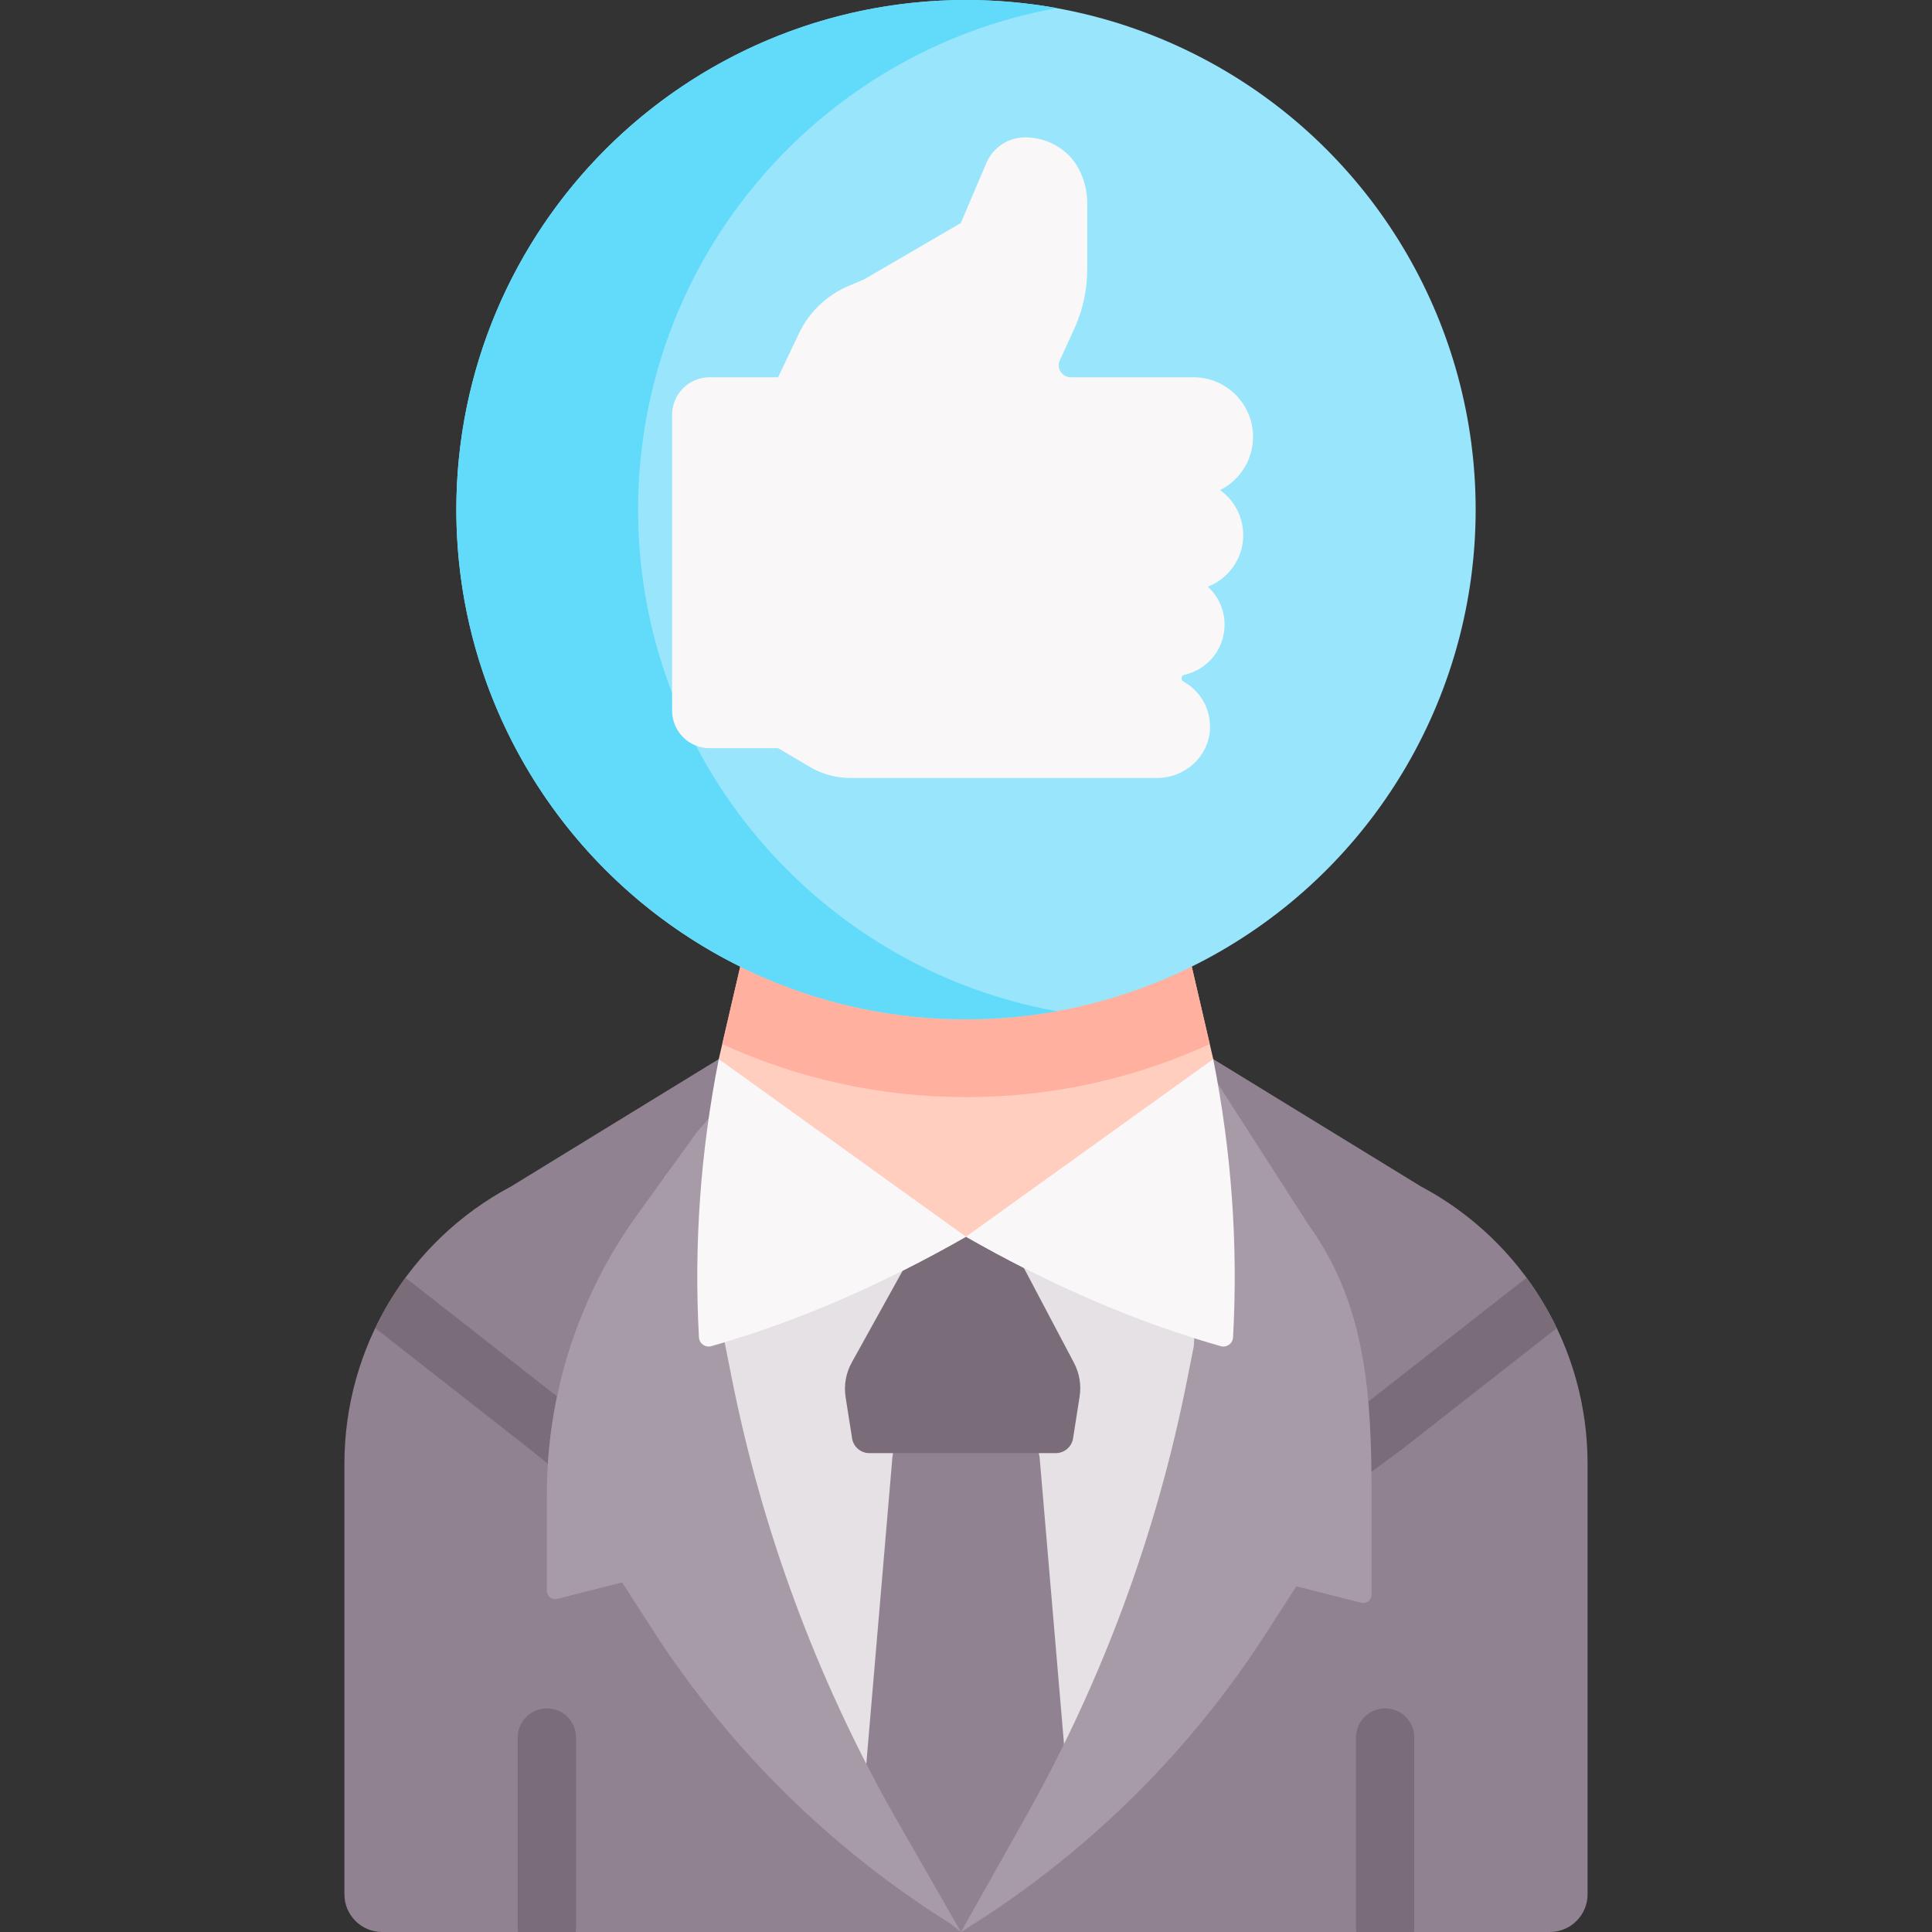 <svg id="Capa_1" enable-background="new 0 0 496.755 496.755" height="512" viewBox="0 0 496.755 496.755" width="512" xmlns="http://www.w3.org/2000/svg"><rect x="0" y="0" width="496.755" height="496.755" fill="#333333" stroke="none"/><g><g><path d="m311.948 272.315-5.52-23.76-15.679-63.806h-84.45l-15.972 63.806-5.52 23.76-20.733 74.643h167.682z" fill="#ffcebf"/></g><path d="m244.338 494.585-30.508-194.592-29.023-27.678-53.38 32.73c-26.38 14.01-42.87 41.43-42.87 71.3v110.712c0 5.356 4.342 9.698 9.698 9.698h149.432z" fill="#918291"/><path d="m365.328 305.045-53.38-32.73-26.917 60.84-36.654 144.231.91 19.368h.17 149.042c5.356 0 9.698-4.342 9.698-9.698v-110.711c.001-29.87-16.489-57.29-42.869-71.3z" fill="#918291"/><g><path d="m310.782 277.786-1.394 1.679-61.01 38.52-59.77-37.74-6.48 7.45.048.661-11.251 14.187-9.773 57.578 63.659 120.889 22.877 15.745h1.6l92.603-169.948z" fill="#e5e1e5"/></g><g><path d="m290.749 184.749h-84.45l-15.972 63.806-4.623 19.9c19.102 8.747 40.327 13.631 62.674 13.631s43.572-4.884 62.674-13.631l-4.623-19.9z" fill="#ffb09e"/><circle cx="248.378" cy="131.043" fill="#99e6fc" r="131.043"/><path d="m164.074 131.043c0-64.396 46.463-117.946 107.686-128.968-7.583-1.365-15.406-2.075-23.382-2.075-72.373 0-131.043 58.67-131.043 131.042s58.67 131.042 131.043 131.042c7.977 0 15.799-.71 23.382-2.075-61.223-11.02-107.686-64.57-107.686-128.966z" fill="#62dbfb"/><path d="m182.461 192.374h17.608l8.172 4.824c3.144 1.856 6.728 2.834 10.379 2.834h59.329 19.582c7.118 0 13.243-5.47 13.578-12.581.247-5.255-2.577-9.87-6.831-12.215-.296-.163-.487-.468-.487-.806v-.026c0-.423.291-.793.704-.884 5.931-1.303 10.369-6.586 10.369-12.908 0-3.869-1.663-7.35-4.313-9.768 5.326-2.055 9.106-7.219 9.106-13.269 0-4.769-2.35-8.986-5.952-11.566 5.023-2.512 8.475-7.701 8.475-13.699 0-8.456-6.855-15.311-15.31-15.311h-31.575c-2.235 0-3.721-2.312-2.792-4.345l3.747-8.204c2.174-4.76 3.3-9.932 3.3-15.165v-17.061c0-3.056-.743-6.076-2.177-8.795-2.673-5.068-8.07-8.11-13.799-8.11-4.333 0-8.248 2.587-9.947 6.573l-6.591 15.465-24.82 14.451-4.069 1.729c-5.594 2.377-10.124 6.722-12.732 12.212l-5.345 11.251h-17.608c-5.331 0-9.653 4.322-9.653 9.653v76.068c-.001 5.332 4.321 9.653 9.652 9.653z" fill="#f9f7f8"/><path d="m98.754 343.263 37.188 29.125 4.942 3.992c.376-5.844 1.164-11.633 2.358-17.327l-35.272-27.624-3.727-2.885c-2.988 4.066-5.59 8.403-7.769 12.954z" fill="#7a6d79"/><path d="m148.111 495.752v-48.996c0-4.143-3.358-7.5-7.5-7.5s-7.5 3.357-7.5 7.5v48.996c0 .341.031.675.075 1.004h14.85c.044-.33.075-.663.075-1.004z" fill="#7a6d79"/><g><path d="m274.307 456.993-7.006-82.317-5.8-28.871h-27.78l-4.267 28.871-7.005 82.317v39.762h55.859z" fill="#918291"/></g><g id="XMLID_548_"><g><path d="m276.144 350.419c1.404 2.66 1.912 5.702 1.446 8.673l-1.683 10.733c-.35 2.19-2.23 3.8-4.44 3.8h-47.94c-2.22 0-4.1-1.61-4.44-3.8l-1.664-10.572c-.483-3.07.073-6.214 1.58-8.933l13.084-23.595c5.42-2.72 10.85-5.63 16.29-8.74 4.97 2.84 9.93 5.52 14.88 8.03z" fill="#7a6d79"/></g></g><g id="XMLID_549_"><g><path d="m229.468 466.025 17.615 30.73-2.745-2.17c-30.8-19.28-56.96-45.12-76.63-75.67l-7.76-12.05-16.68 4.24c-1.35.34-2.66-.68-2.66-2.07v-24.76c0-25.86 8.15-51.05 23.29-72.01l15.39-21.29 2.84-3.28 4.19 57.42 1.78 8.96c7.78 39.27 21.75 77.06 41.37 111.95z" fill="#a79ba7"/><path d="m392.522 328.556-3.77 2.899-37.15 29.095-45.351 33.503c-3.332 2.461-4.037 7.157-1.576 10.488 1.471 1.991 3.739 3.044 6.038 3.044 1.548 0 3.11-.478 4.451-1.468l45.436-33.565c.057-.042.112-.084.168-.128l37.18-29.119 2.338-1.798c-2.177-4.551-4.778-8.886-7.764-12.951z" fill="#7a6d79"/><path d="m352.662 385.275v24.76c0 1.39-1.31 2.41-2.66 2.07l-16.68-4.24-7.76 12.05c-19.67 30.55-45.83 56.39-76.63 75.67l-1.85 1.17 16.72-29.73c19.62-34.89 33.59-72.68 41.37-111.95l1.78-8.96 4.16-70.619 25.281 39.344c15.14 20.96 16.269 44.575 16.269 70.435z" fill="#a79ba7"/></g></g><path d="m363.644 495.752v-48.996c0-4.143-3.358-7.5-7.5-7.5s-7.5 3.357-7.5 7.5v48.996c0 .341.031.675.075 1.004h14.85c.045-.33.075-.663.075-1.004z" fill="#7a6d79"/></g><g fill="#f9f7f8"><path d="m184.808 272.315 63.57 45.67c-5.44 3.11-10.87 6.02-16.29 8.74-16.468 8.267-32.875 14.757-49.21 19.403-1.53.435-3.079-.674-3.167-2.262-1.312-23.85.39-47.7 5.097-71.551z"/><path d="m311.948 272.315c4.707 23.85 6.409 47.7 5.097 71.55-.087 1.588-1.638 2.698-3.168 2.262-16.796-4.781-33.672-11.501-50.619-20.112-4.95-2.51-9.91-5.19-14.88-8.03z"/></g></g></svg>
